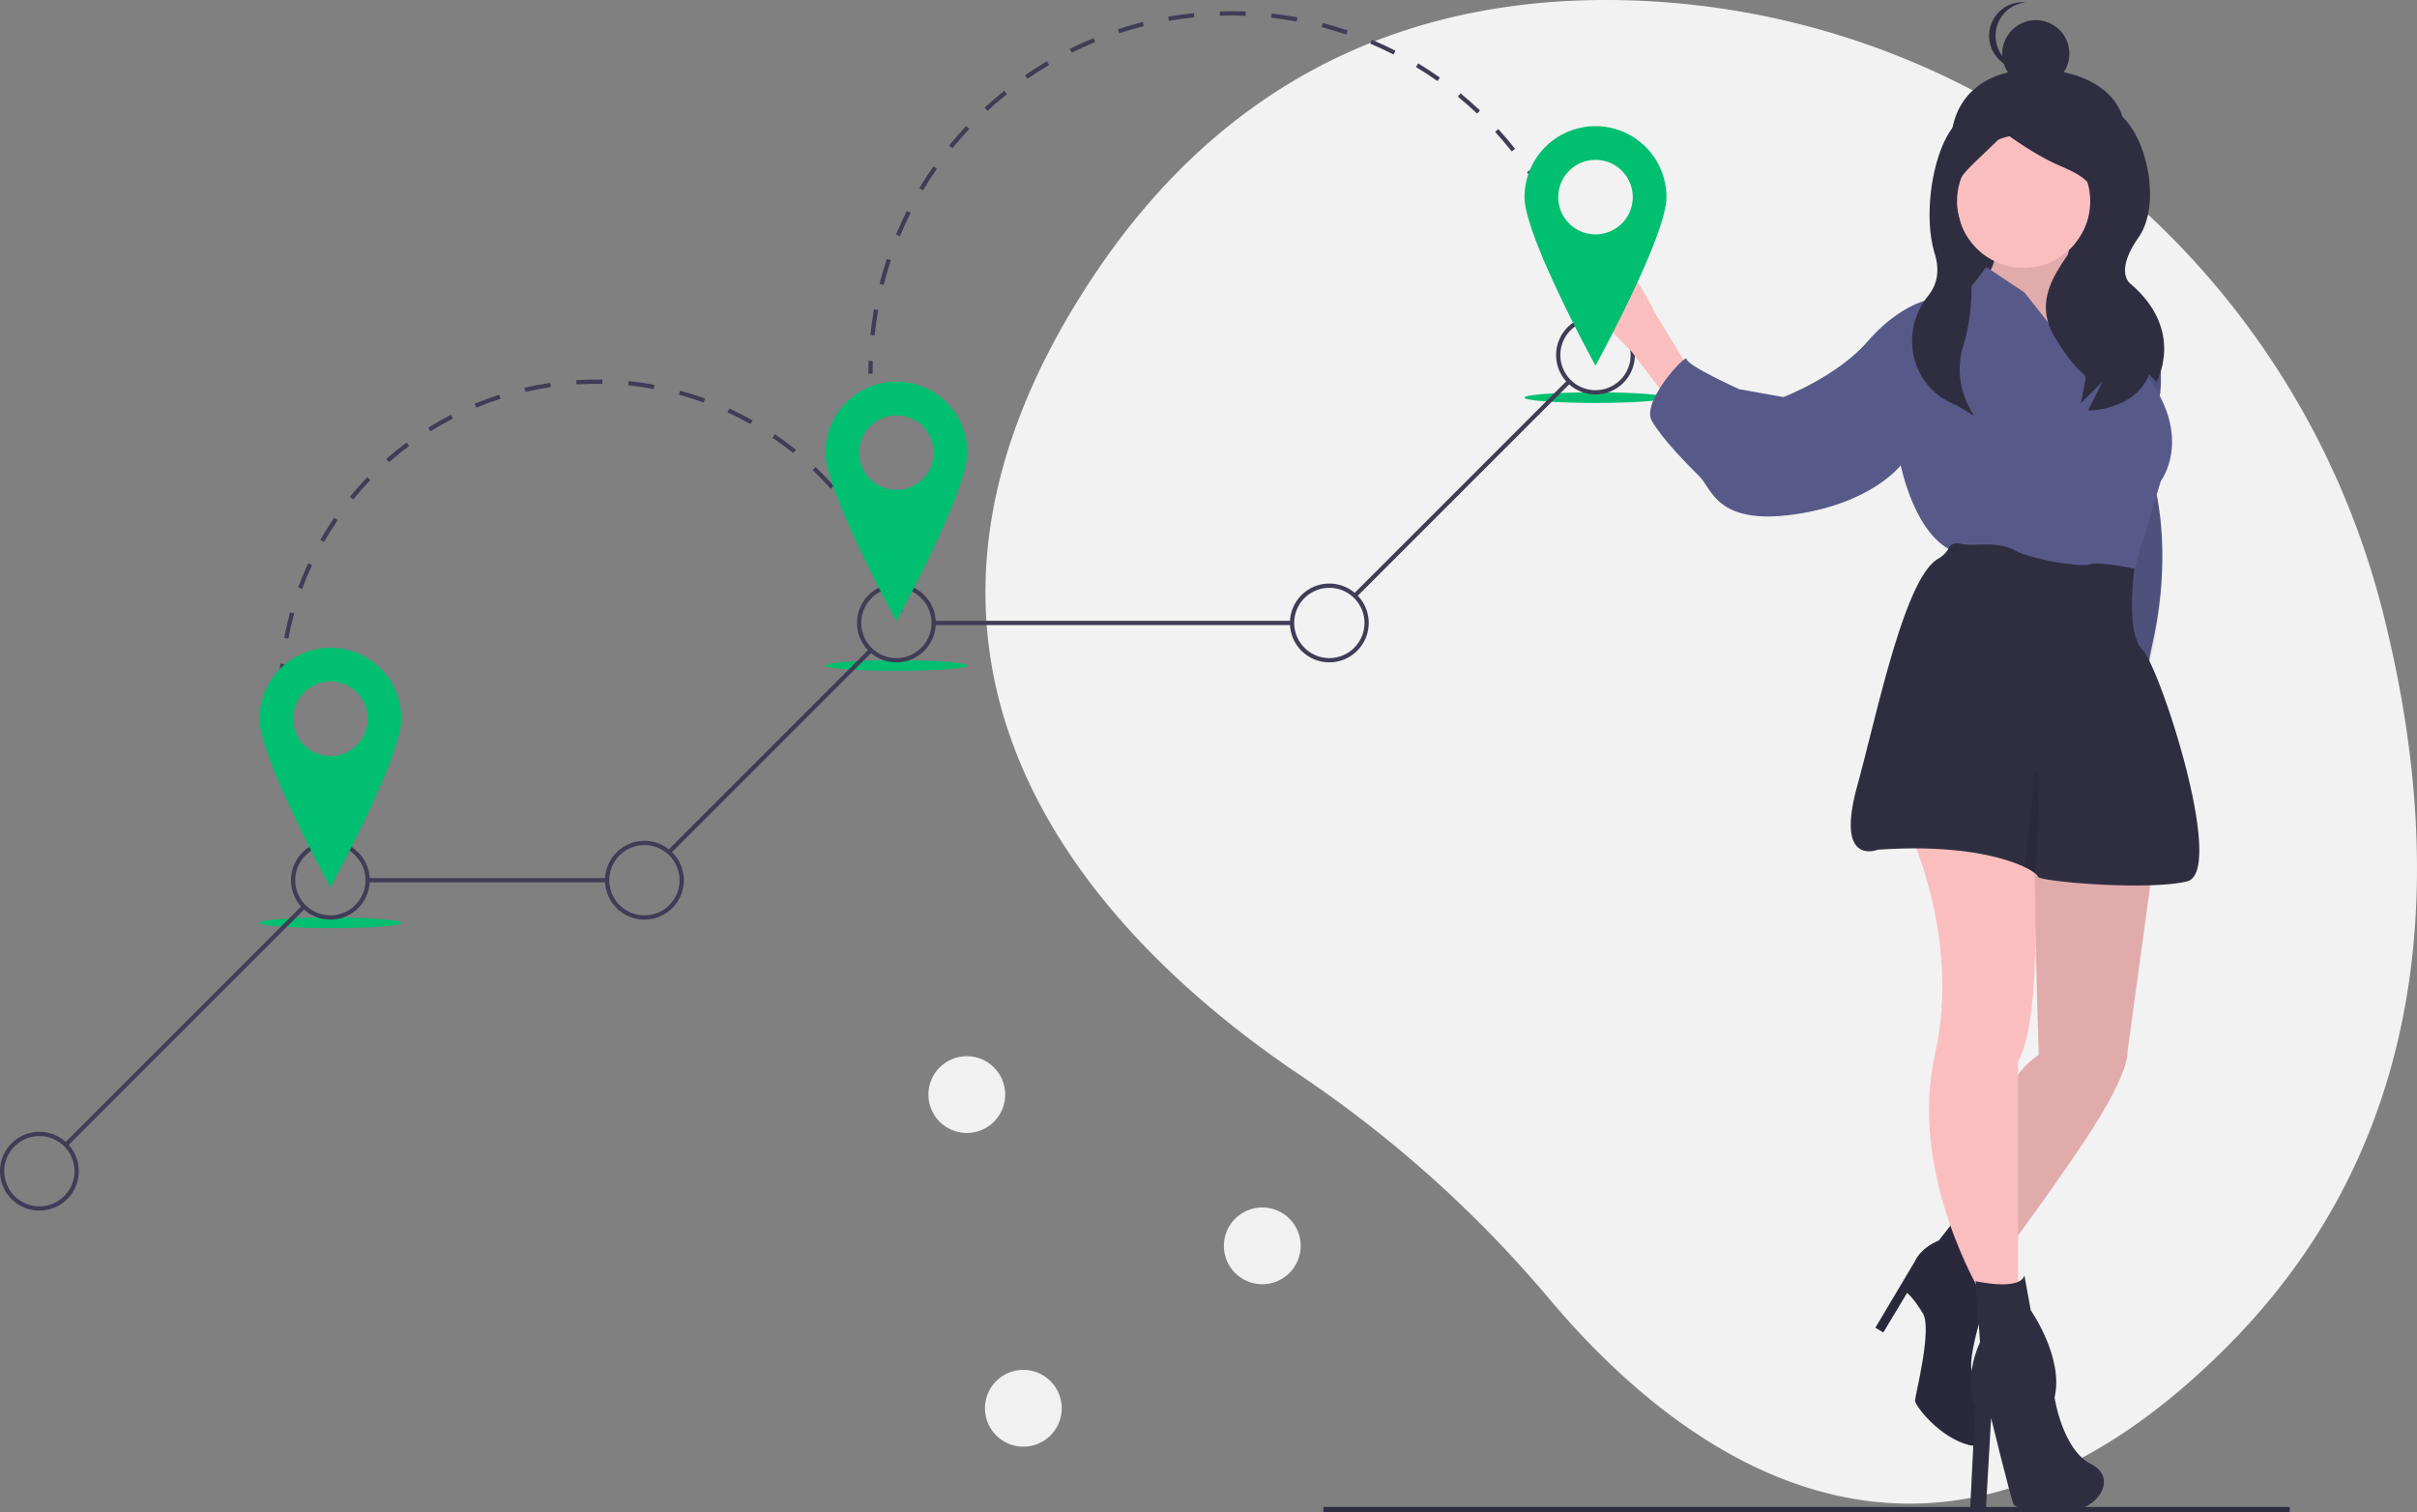 <svg xmlns="http://www.w3.org/2000/svg" data-name="Layer 1" width="1134.447" height="709.784" viewBox="0 0 1134.447 709.784" xmlns:xlink="http://www.w3.org/1999/xlink"><rect x="0" y="0" width="1134.447" height="709.784" fill="#808080" stroke="none"/><title>destinations</title><path d="M1151.038,381.836c-41.627-163.686-185.461-281.845-354.29-286.584C707.493,92.747,613.571,122.349,545.189,225.937c-122.24,185.175,7.512,313.137,97.971,373.941A566.027,566.027,0,0,1,760.156,705.034c61.102,72.508,178.649,162.609,318.643,21.434C1180.266,624.144,1178.766,490.867,1151.038,381.836Z" transform="translate(-32.777 -95.108)" fill="#f2f2f2"/><path d="M189.016,505.934c-1.122-1.661-2.224-3.366-3.277-5.068l1.701-1.053c1.039,1.681,2.127,3.363,3.233,5.002Z" transform="translate(-32.777 -95.108)" fill="#3f3d56"/><path d="M179.709,490.147c-1.855-3.641-3.579-7.401-5.124-11.178l1.851-.758c1.525,3.726,3.226,7.437,5.056,11.028ZM170.405,467.404c-1.227-3.894-2.306-7.888-3.207-11.871l1.951-.441c.888,3.93,1.952,7.87,3.163,11.71Zm-5.418-23.966c-.567-4.036-.973-8.152-1.208-12.234l1.997-.115c.231,4.028.633,8.089,1.192,12.071Zm.583-24.48-1.999-.047c.096-4.088.362-8.215.789-12.266l1.989.21C165.927,410.853,165.665,414.924,165.57,418.958Zm2.547-24.1-1.965-.373c.762-4.011,1.701-8.039,2.791-11.972l1.928.534C169.795,386.928,168.868,390.901,168.117,394.858Zm6.478-23.353-1.876-.692c1.414-3.831,3.007-7.651,4.735-11.354l1.812.846C177.561,363.958,175.989,367.726,174.594,371.505Zm273.904-6.182c-1.563-3.708-3.303-7.398-5.171-10.971l1.772-.927c1.894,3.621,3.657,7.362,5.242,11.12ZM184.848,349.529l-1.736-.992c2.025-3.543,4.225-7.047,6.538-10.417L191.298,339.252C189.016,342.576,186.846,346.034,184.848,349.529Zm252.42-5.684c-2.154-3.402-4.477-6.757-6.904-9.973l1.597-1.205c2.46,3.259,4.814,6.66,6.997,10.108ZM198.571,329.541l-1.551-1.264c2.58-3.166,5.322-6.262,8.152-9.205l1.441,1.386C203.822,323.361,201.116,326.417,198.571,329.541Zm224.095-5.042c-2.683-3.007-5.522-5.938-8.441-8.714l1.378-1.449c2.958,2.813,5.836,5.784,8.555,8.831ZM215.372,312.064l-1.323-1.499c3.06-2.701,6.271-5.309,9.542-7.751l1.196,1.603C221.559,306.826,218.391,309.399,215.372,312.064Zm189.728-4.273c-3.137-2.528-6.418-4.958-9.75-7.219l1.123-1.655c3.378,2.293,6.703,4.754,9.882,7.317ZM234.795,297.568l-1.061-1.695c3.463-2.166,7.056-4.212,10.679-6.083l.917,1.777C241.756,293.413,238.211,295.432,234.795,297.568Zm150.244-3.391c-3.514-1.983-7.148-3.841-10.803-5.522l.836-1.817c3.705,1.705,7.389,3.588,10.95,5.597ZM256.323,286.458l-.768-1.847c3.769-1.565,7.648-2.992,11.531-4.239l.611,1.904C263.868,283.507,260.041,284.914,256.323,286.458Zm106.688-2.413c-3.785-1.374-7.677-2.606-11.566-3.663l.524-1.93c3.942,1.07,7.887,2.319,11.725,3.712Zm-83.624-4.995-.451-1.948c3.972-.921,8.036-1.687,12.08-2.278l.289,1.979C287.317,277.387,283.307,278.143,279.388,279.051Zm60.227-1.358c-3.953-.729-7.994-1.302-12.009-1.703l.199-1.99c4.07.407,8.166.988,12.172,1.727Zm-36.248-2.146-.126-1.996c4.068-.257,8.215-.348,12.291-.274l-.036,2C311.472,275.202,307.382,275.293,303.368,275.546Z" transform="translate(-32.777 -95.108)" fill="#3f3d56"/><path d="M454.522,382.532c-.536-1.903-1.118-3.822-1.73-5.702l1.901-.62c.621,1.906,1.211,3.851,1.754,5.78Z" transform="translate(-32.777 -95.108)" fill="#3f3d56"/><path d="M442.327,270.531h-2c0-2.001.035-4.032.105-6.035l1.999.069C442.362,266.546,442.327,268.553,442.327,270.531Z" transform="translate(-32.777 -95.108)" fill="#3f3d56"/><path d="M443.279,252.539l-1.989-.212c.429-4.028,1.008-8.088,1.723-12.069l1.969.354C444.275,244.545,443.702,248.559,443.279,252.539Zm4.258-23.701-1.938-.494c1.001-3.925,2.158-7.861,3.438-11.698l1.897.633C449.669,221.071,448.526,224.959,447.536,228.838ZM766.499,207.737c-1.495-3.711-3.145-7.415-4.902-11.005l1.797-.879c1.778,3.634,3.447,7.381,4.961,11.137Zm-311.337-1.753-1.847-.769c1.555-3.737,3.268-7.468,5.091-11.089l1.786.899C458.391,198.605,456.698,202.291,455.162,205.984ZM755.915,186.106c-2.011-3.456-4.173-6.885-6.428-10.192l1.652-1.127c2.282,3.346,4.47,6.816,6.504,10.313Zm-289.918-1.647L464.28,183.434c2.073-3.473,4.302-6.919,6.624-10.243l1.64,1.146C470.248,177.621,468.046,181.027,465.997,184.459Zm276.35-18.252c-2.487-3.139-5.116-6.226-7.814-9.174l1.475-1.351c2.73,2.983,5.392,6.106,7.908,9.282ZM479.796,164.709l-1.554-1.26c2.551-3.146,5.247-6.239,8.013-9.192l1.46,1.367C484.982,158.543,482.317,161.6,479.796,164.709Zm246.288-16.27c-2.907-2.753-5.948-5.435-9.04-7.971l1.268-1.546c3.129,2.566,6.206,5.28,9.147,8.065Zm-229.823-1.312-1.359-1.468c2.97-2.75,6.077-5.428,9.235-7.959l1.251,1.561C502.266,141.763,499.195,144.41,496.261,147.127Zm211.198-13.966c-3.268-2.312-6.659-4.533-10.082-6.604l1.035-1.711c3.463,2.095,6.896,4.343,10.201,6.682Zm-192.409-1.096-1.137-1.646c3.33-2.299,6.785-4.506,10.271-6.562l1.016,1.723C521.756,127.612,518.341,129.794,515.05,132.065Zm171.797-11.372c-3.565-1.821-7.24-3.534-10.924-5.092l.779-1.842c3.728,1.576,7.446,3.31,11.055,5.153Zm-151.06-.853-.89-1.791c3.623-1.799,7.357-3.489,11.1-5.022l.759,1.851C543.059,116.394,539.368,118.063,535.788,119.841Zm128.873-8.531c-3.783-1.288-7.667-2.455-11.543-3.468l.506-1.935c3.923,1.025,7.854,2.206,11.682,3.509Zm-106.609-.592-.623-1.9c3.844-1.26,7.785-2.396,11.715-3.377l.484,1.94C565.745,108.351,561.85,109.473,558.052,110.718Zm83.306-5.501c-3.933-.73-7.942-1.326-11.918-1.772l.223-1.987c4.023.452,8.081,1.055,12.061,1.793Zm-59.942-.329-.343-1.971c3.984-.694,8.047-1.252,12.078-1.66l.201,1.99C589.369,103.65,585.353,104.202,581.416,104.888Zm36.009-2.36c-4.005-.163-8.076-.184-12.051-.065l-.061-1.999c4.022-.12,8.141-.099,12.193.066Z" transform="translate(-32.777 -95.108)" fill="#3f3d56"/><path d="M772.35,224.899c-.535-1.903-1.113-3.825-1.717-5.712l1.904-.609c.611,1.909,1.196,3.854,1.738,5.779Z" transform="translate(-32.777 -95.108)" fill="#3f3d56"/><ellipse cx="155.07" cy="433.15" rx="33.312" ry="2.498" fill="#01bf71"/><ellipse cx="420.737" cy="312.393" rx="33.312" ry="2.498" fill="#01bf71"/><ellipse cx="748.864" cy="186.638" rx="33.312" ry="2.498" fill="#01bf71"/><rect x="648.233" y="323.336" width="141.662" height="2" transform="translate(-51.508 508.343) rotate(-45)" fill="#3f3d56"/><rect x="438.226" y="291.405" width="168.228" height="2" fill="#3f3d56"/><rect x="327.427" y="446.901" width="133.065" height="2" transform="translate(-234.102 314.65) rotate(-45)" fill="#3f3d56"/><rect x="172.559" y="412.163" width="112.43" height="2" fill="#3f3d56"/><rect x="40.619" y="575.499" width="157.999" height="2" transform="translate(-405.387 158.328) rotate(-45)" fill="#3f3d56"/><path d="M187.847,526.76A18.489,18.489,0,1,1,206.336,508.271,18.51,18.51,0,0,1,187.847,526.76Zm0-34.979A16.489,16.489,0,1,0,204.336,508.271,16.508,16.508,0,0,0,187.847,491.782Z" transform="translate(-32.777 -95.108)" fill="#3f3d56"/><path d="M335.254,526.76A18.489,18.489,0,1,1,353.743,508.271,18.51,18.51,0,0,1,335.254,526.76Zm0-34.979A16.489,16.489,0,1,0,351.743,508.271,16.508,16.508,0,0,0,335.254,491.782Z" transform="translate(-32.777 -95.108)" fill="#3f3d56"/><path d="M453.513,406.002a18.489,18.489,0,1,1,18.489-18.489A18.51,18.51,0,0,1,453.513,406.002Zm0-34.978a16.489,16.489,0,1,0,16.489,16.489A16.508,16.508,0,0,0,453.513,371.024Z" transform="translate(-32.777 -95.108)" fill="#3f3d56"/><path d="M656.719,406.002a18.489,18.489,0,1,1,18.489-18.489A18.51,18.51,0,0,1,656.719,406.002Zm0-34.978a16.489,16.489,0,1,0,16.489,16.489A16.507,16.507,0,0,0,656.719,371.024Z" transform="translate(-32.777 -95.108)" fill="#3f3d56"/><path d="M781.641,280.248a18.489,18.489,0,1,1,18.489-18.489A18.51,18.51,0,0,1,781.641,280.248Zm0-34.978a16.489,16.489,0,1,0,16.489,16.489A16.508,16.508,0,0,0,781.641,245.27Z" transform="translate(-32.777 -95.108)" fill="#3f3d56"/><path d="M51.266,663.341a18.489,18.489,0,1,1,18.489-18.489A18.51,18.51,0,0,1,51.266,663.341Zm0-34.979a16.489,16.489,0,1,0,16.489,16.489A16.508,16.508,0,0,0,51.266,628.363Z" transform="translate(-32.777 -95.108)" fill="#3f3d56"/><path d="M187.847,399.173a33.312,33.312,0,0,0-33.312,33.312c0,18.398,33.312,79.117,33.312,79.117s33.312-60.719,33.312-79.117A33.312,33.312,0,0,0,187.847,399.173Zm0,50.801a17.489,17.489,0,1,1,17.489-17.489A17.489,17.489,0,0,1,187.847,449.974Z" transform="translate(-32.777 -95.108)" fill="#01bf71"/><path d="M453.513,274.251A33.312,33.312,0,0,0,420.201,307.564c0,18.398,33.312,79.117,33.312,79.117s33.312-60.719,33.312-79.117A33.312,33.312,0,0,0,453.513,274.251Zm0,50.801a17.489,17.489,0,1,1,17.489-17.489A17.489,17.489,0,0,1,453.513,325.053Z" transform="translate(-32.777 -95.108)" fill="#01bf71"/><rect x="621.177" y="707.341" width="453.535" height="2.443" fill="#2f2e41"/><path d="M1028.209,167.54c-7.051,20.876-17.862,39.897-39.897,39.897s-38.655-17.897-39.897-39.897c-1.586-28.111,17.354-40.013,39.897-39.897C1014.943,127.781,1036.577,142.766,1028.209,167.54Z" transform="translate(-32.777 -95.108)" fill="#2f2e41"/><rect x="915.64" y="69.282" width="78.743" height="99.741" fill="#2f2e41"/><path d="M1029.472,238.698h6.698s16.372,20.837,8.93,49.116-1.488,33.488-1.488,33.488,9.688,30.624-.73,76.763,9.661,58.678,9.661,58.678l-18.604-37.209-10.418-98.232Z" transform="translate(-32.777 -95.108)" fill="#575a89"/><path d="M1029.472,241.146h6.698s16.372,20.837,8.93,49.116-1.488,33.488-1.488,33.488,9.688,30.624-.73,76.763,9.661,58.678,9.661,58.678l-18.604-37.209-10.418-98.232Z" transform="translate(-32.777 -95.108)" opacity="0.1"/><path d="M1006.03,202.605s-5.953,23.814-2.977,23.814,13.395,12.651,13.395,12.651l6.698,24.558-5.209,17.86-17.86-3.721-22.325-24.558-6.698-6.698-5.953-21.581s7.442-8.93,2.233-16.372S1006.03,202.605,1006.03,202.605Z" transform="translate(-32.777 -95.108)" fill="#fbbebe"/><path d="M1006.03,202.605s-5.953,23.814-2.977,23.814,13.395,12.651,13.395,12.651l6.698,24.558-5.209,17.86-17.86-3.721-22.325-24.558-6.698-6.698-5.953-21.581s7.442-8.93,2.233-16.372S1006.03,202.605,1006.03,202.605Z" transform="translate(-32.777 -95.108)" opacity="0.1"/><path d="M825.939,268.837,809.567,242.047s-17.673-39.102-30.324-24.963,19.161,42.823,19.161,42.823l16.372,21.581Z" transform="translate(-32.777 -95.108)" fill="#fbbebe"/><path d="M1043.239,501.765,1031.332,588.834s1.488,6.698-13.395,31.256-55.069,78.139-55.069,78.139l-11.907-22.325s14.139-70.697,38.697-85.581l-2.977-107.162Z" transform="translate(-32.777 -95.108)" fill="#fbbebe"/><path d="M1043.239,501.765,1031.332,588.834s1.488,6.698-13.395,31.256-55.069,78.139-55.069,78.139l-11.907-22.325s14.139-70.697,38.697-85.581l-2.977-107.162Z" transform="translate(-32.777 -95.108)" opacity="0.1"/><path d="M950.961,666.973l16.372,31.256s-13.395,37.953-8.186,41.674,11.907,37.209-2.233,33.488-25.302-18.604-25.302-20.837,8.186-33.488,3.721-40.93-7.442-9.674-7.442-9.674l-11.163,18.604-3.721-2.233,18.604-31.256s2.233-5.953,11.163-9.674Z" transform="translate(-32.777 -95.108)" fill="#2f2e41"/><path d="M950.961,666.973l16.372,31.256s-13.395,37.953-8.186,41.674,11.907,37.209-2.233,33.488-25.302-18.604-25.302-20.837,8.186-33.488,3.721-40.93-7.442-9.674-7.442-9.674l-11.163,18.604-3.721-2.233,18.604-31.256s2.233-5.953,11.163-9.674Z" transform="translate(-32.777 -95.108)" opacity="0.1"/><path d="M986.855,489.412s5.78,82.306-6.871,103.887V700.461l-17.116,2.233s-34.565-56.734-21.914-112.547-13.062-106.985-13.062-106.985Z" transform="translate(-32.777 -95.108)" fill="#fbbebe"/><circle cx="949.812" cy="94.474" r="31.256" fill="#fbbebe"/><path d="M1014.216,271.814l-31.256-39.441-17.86-11.907L957.658,230.14l-20.837,5.953s-13.395,2.977-27.535,19.349-39.441,26.046-39.441,26.046l-20.837-3.721s-24.558-11.163-24.558-14.139-21.581,20.093-16.372,29.023,16.372,20.093,22.325,26.046,8.186,23.07,44.651,17.86,49.86-23.07,49.86-23.07,6.698,34.232,26.046,40.93,82.604,11.163,82.604,11.163l13.395-44.651s14.884-19.349-5.209-47.627c0,0-.386-15.816-2.546-26.34-.84-4.093-1.949-7.386-3.408-8.637-5.209-4.465-32.744-11.907-32.744-11.907s4.465,14.884,6.698,15.628S1017.193,268.093,1014.216,271.814Z" transform="translate(-32.777 -95.108)" fill="#575a89"/><path d="M914.124,493.951c37.477-2.605,59.296,3.535,69.03,8.216a24.676,24.676,0,0,1,5.075,3.081c.714.603,1.057,1.072,1.057,1.354,0,2.233,51.348,6.698,69.953,2.233s-12.651-100.464-20.837-108.65-3.773-38.147-3.773-38.147-16.32-3.527-20.785-2.039-27.535-2.233-35.721-6.698-18.604-1.488-25.302-2.977c-2.992-.662-4.502.454-5.254,1.898a12.868,12.868,0,0,1-5.09,5.142c-15.799,9.101-28.48,72.029-38.028,106.819C894.031,502.137,914.124,493.951,914.124,493.951Z" transform="translate(-32.777 -95.108)" fill="#2f2e41"/><path d="M982.961,693.763l2.977,16.372S1001.565,732.461,997.1,751.065c0,0,3.721,24.558,17.116,31.256s2.233,22.325-10.418,21.581-24.558.744-26.046-2.977-10.418-40.186-10.418-40.186l-2.443,42.671-7.442.744,2.443-49.369s-5.953-11.163,2.233-29.767l-2.066-28.558S980.728,701.205,982.961,693.763Z" transform="translate(-32.777 -95.108)" fill="#2f2e41"/><path d="M983.154,502.167a24.676,24.676,0,0,1,5.075,3.081c.394-7.032,2.671-49.562-.06-48.878Z" transform="translate(-32.777 -95.108)" opacity="0.1"/><path d="M969.649,146.542s-.346-1.927-13.884,3.15S934.113,192.231,940.882,214.23c2.728,8.865.509,15.257-3.113,19.73-13.591,16.783-8.241,41.99,11.556,50.621q.838.365,1.711.722l8.461,5.077s-10.786-14.192-5.388-32.346a93.079,93.079,0,0,0,1.68-47.65c-.619-2.659-1.323-5.399-2.122-8.196C946.897,178.496,950.189,181.232,973.88,157.541c0,0,13.538,10.153,25.383,15.23s21.999,10.153,13.538,27.075-28.768,32.152-15.23,54.151,15.23,13.538,13.538,21.999h0l-1.692,8.461,10.153-10.153-6.769,13.538s21.999,0,28.768-16.922l3.384,3.384s13.538-23.691-11.845-45.69c0,0-8.461-5.077,3.384-21.999s2.748-53.305-12.482-60.073S969.649,146.542,969.649,146.542Z" transform="translate(-32.777 -95.108)" fill="#2f2e41"/><circle cx="955.536" cy="25.186" r="15.749" fill="#2f2e41"/><path d="M969.414,111.895a15.749,15.749,0,0,1,14.174-15.669c-.518-.051-1.043-.08-1.575-.08a15.749,15.749,0,0,0,0,31.497c.532,0,1.057-.028,1.575-.08A15.749,15.749,0,0,1,969.414,111.895Z" transform="translate(-32.777 -95.108)" fill="#2f2e41"/><path d="M781.641,154.326a33.312,33.312,0,0,0-33.312,33.312c0,18.398,33.312,79.117,33.312,79.117s33.312-60.719,33.312-79.117A33.312,33.312,0,0,0,781.641,154.326Zm0,50.801a17.489,17.489,0,1,1,17.489-17.489A17.489,17.489,0,0,1,781.641,205.128Z" transform="translate(-32.777 -95.108)" fill="#01bf71"/><circle cx="480.32" cy="661.023" r="18.025" fill="#f1f1f1"/><circle cx="592.467" cy="584.778" r="18.025" fill="#f1f1f1"/><circle cx="453.779" cy="513.784" r="18.025" fill="#f1f1f1"/></svg>